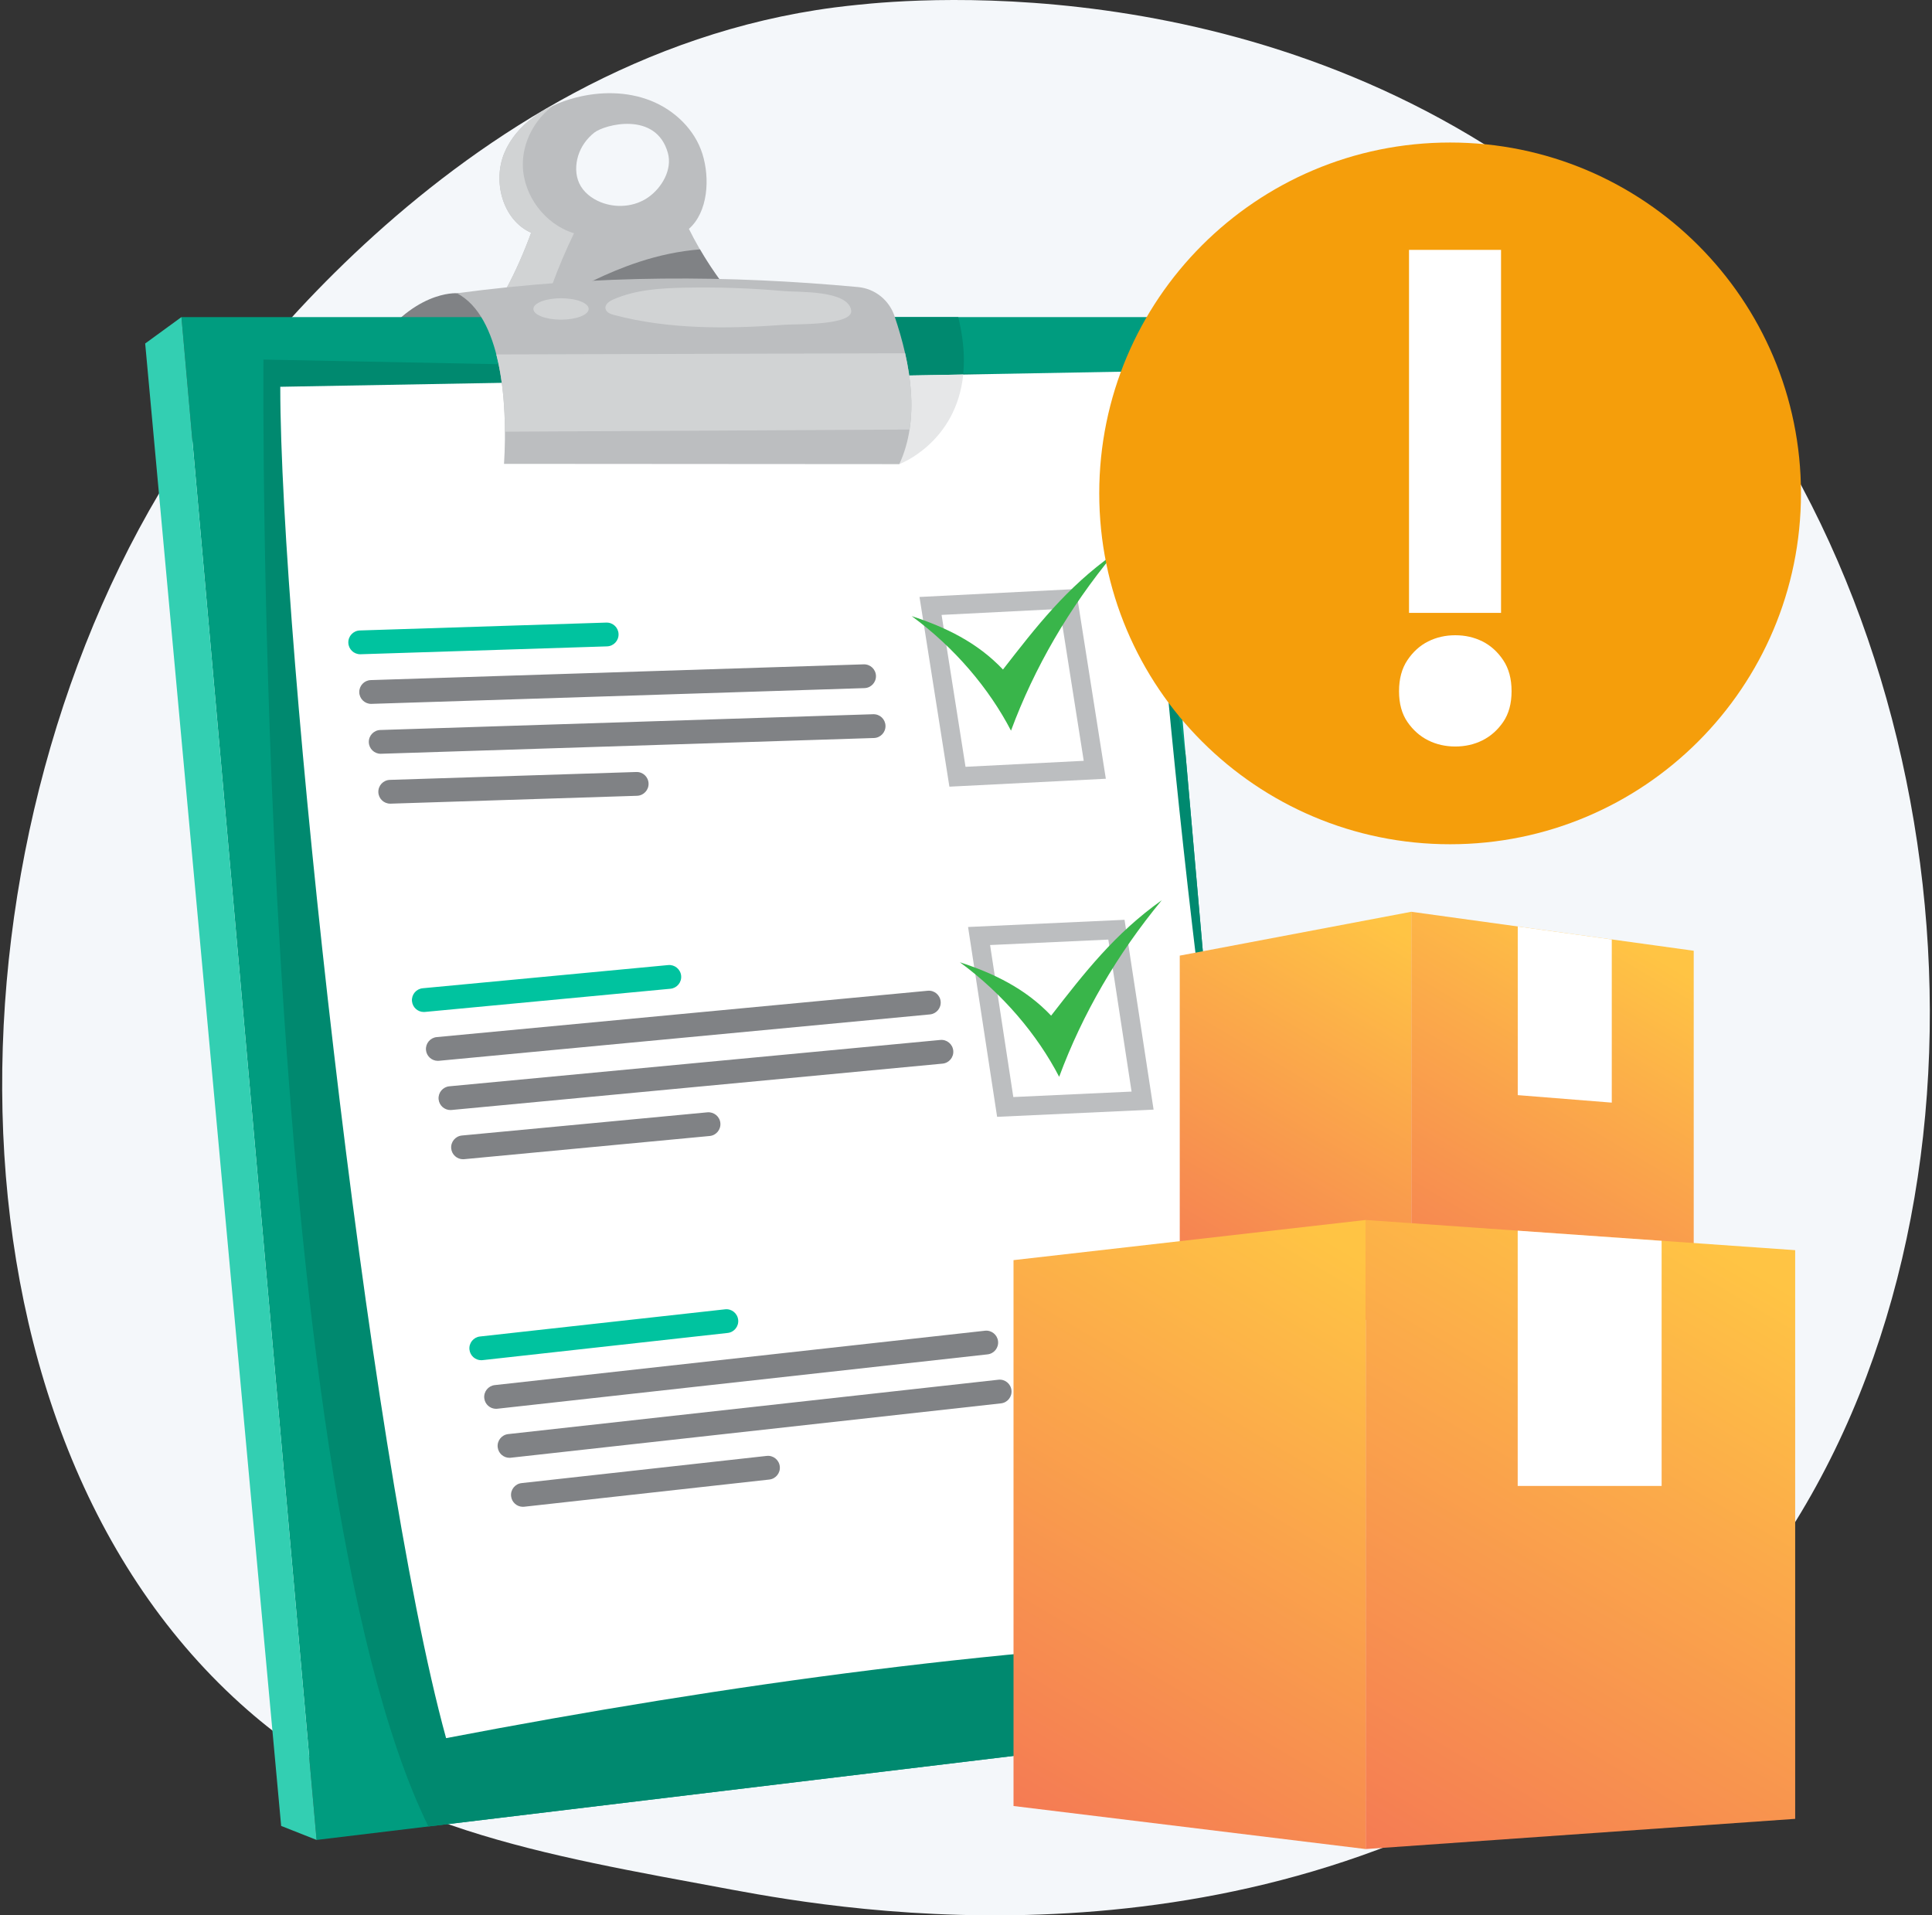 <svg width="116" height="115" viewBox="0 0 116 115" fill="none" xmlns="http://www.w3.org/2000/svg">
<rect x="0" y="0" width="116" height="115" fill="#333333" stroke="none"/>
<path d="M101.945 98.903C98.932 102.008 96.236 103.834 94.173 105.212C74.045 118.652 51.036 114.778 43.922 113.454C32.446 111.318 22.757 109.811 14.433 102.29C-4.481 85.203 -3.561 49.555 10.892 27.473C12.605 24.854 27.036 3.463 50.095 0.449C50.658 0.375 51.079 0.333 51.448 0.294C55.015 -0.084 77.119 -2.077 95.144 13.023C97.723 15.185 101.876 19.084 105.726 25.03C119.804 46.773 119.849 80.448 101.945 98.903V98.903Z" fill="#F4F7FA"/>
<path d="M27.435 17.607C27.435 17.607 24.741 17.389 22.278 21.174C28.704 19.71 32.167 20.924 32.167 20.924C32.167 20.924 30.344 17.433 27.435 17.607Z" fill="#808285"/>
<path d="M44.193 18.041C43.08 16.73 42.127 15.283 41.363 13.742C42.516 12.726 42.633 10.709 42.175 9.242C41.716 7.776 40.498 6.609 39.068 6.044C37.639 5.479 36.025 5.48 34.538 5.867C32.733 6.337 30.999 7.465 30.281 9.186C29.564 10.907 30.186 13.217 31.89 13.975C31.054 16.258 29.927 18.514 28.357 20.371C32.852 20.409 37.349 20.447 41.843 20.318C42.576 20.297 43.352 20.257 43.96 19.848C44.568 19.438 44.667 18.601 44.193 18.042L44.193 18.041ZM38.92 11.848C38.096 12.424 36.997 12.51 36.071 12.141C35.53 11.925 35.027 11.543 34.776 11C34.544 10.496 34.55 9.896 34.711 9.363C34.881 8.802 35.235 8.315 35.683 7.962C36.296 7.477 39.391 6.654 40.099 9.179C40.378 10.173 39.744 11.273 38.92 11.848H38.92Z" fill="#BCBEC0"/>
<path d="M32.097 20.398C32.698 18.203 33.472 16.05 34.465 14.005C32.727 13.476 31.425 11.752 31.392 9.935C31.367 8.534 32.1 7.163 33.224 6.337C31.937 6.933 30.822 7.891 30.282 9.186C29.564 10.907 30.186 13.216 31.89 13.975C31.054 16.258 29.928 18.514 28.357 20.371C29.604 20.382 30.85 20.391 32.097 20.398Z" fill="#D1D3D4"/>
<path d="M10.894 19.038H68.881L76.292 103.566L19.008 110.472L10.894 19.038Z" fill="#009C7F"/>
<path d="M53.997 27.867C53.997 27.867 59.23 25.928 57.534 19.038H50.282L53.998 27.867H53.997Z" fill="#00896F"/>
<path d="M10.894 19.038L8.717 20.624L16.881 109.631L19.008 110.472L10.894 19.038Z" fill="#33CFB2"/>
<path d="M76.292 103.566L71.183 45.297L67.1 22.601L15.818 21.589C15.818 21.589 15.263 88.341 25.72 109.663L76.292 103.566Z" fill="#00896F"/>
<path d="M16.828 23.223C34.068 22.914 51.307 22.605 68.546 22.295C70.27 47.766 73.259 73.149 78.203 98.195C60.992 98.722 43.696 101.126 26.784 104.36C22.062 87.212 16.828 38.432 16.828 23.223H16.828Z" fill="white"/>
<path d="M51.779 22.596L53.997 27.867C53.997 27.867 57.413 26.604 57.834 22.487C55.815 22.523 53.797 22.56 51.778 22.596H51.779Z" fill="#E6E7E8"/>
<path d="M32.997 18.25C36.65 18.084 40.302 17.918 43.954 17.751C43.239 16.878 42.594 15.949 42.027 14.973C40.779 15.073 39.55 15.336 38.356 15.729C36.477 16.348 34.707 17.256 32.997 18.25Z" fill="#808285"/>
<path d="M30.262 27.851L53.997 27.867C55.247 25.161 54.702 21.91 53.706 18.972C53.38 18.011 52.526 17.328 51.516 17.235C43.807 16.523 35.917 16.471 27.436 17.607C30.079 18.999 30.497 24.041 30.262 27.851H30.262Z" fill="#BCBEC0"/>
<path d="M54.345 21.211L29.799 21.28C30.167 22.705 30.31 24.344 30.317 25.919L54.611 25.79C54.839 24.312 54.693 22.749 54.345 21.211V21.211Z" fill="#D1D3D4"/>
<path d="M41.086 17.272C39.634 17.302 38.147 17.399 36.816 17.982C36.579 18.086 36.308 18.278 36.355 18.533C36.397 18.755 36.652 18.855 36.87 18.913C40.213 19.791 43.708 19.751 47.13 19.498C47.803 19.449 51.251 19.547 51.106 18.63C50.911 17.406 47.912 17.553 47.068 17.477C45.08 17.299 43.082 17.23 41.086 17.272V17.272Z" fill="#D1D3D4"/>
<path d="M33.685 19.192C34.602 19.192 35.345 18.904 35.345 18.549C35.345 18.195 34.602 17.907 33.685 17.907C32.768 17.907 32.025 18.195 32.025 18.549C32.025 18.904 32.768 19.192 33.685 19.192Z" fill="#D1D3D4"/>
<path d="M66.396 46.757L57.003 47.233L55.208 35.843L64.6 35.367L66.396 46.757H66.396ZM57.971 46.04L65.069 45.68L63.632 36.561L56.534 36.92L57.971 46.04Z" fill="#BCBEC0"/>
<path d="M69.263 66.623L59.868 67.056L58.124 55.658L67.519 55.226L69.263 66.623ZM60.842 65.868L67.941 65.54L66.545 56.414L59.446 56.741L60.841 65.868H60.842Z" fill="#BCBEC0"/>
<path d="M63.559 87.013L61.615 75.647L71.001 75.049L72.945 86.414L63.559 87.013ZM62.956 76.707L64.512 85.807L71.605 85.355L70.048 76.254L62.956 76.707Z" fill="#BCBEC0"/>
<path d="M22.285 42.262C21.901 42.262 21.584 41.957 21.571 41.571C21.559 41.176 21.868 40.846 22.262 40.834L51.857 39.888C52.255 39.876 52.581 40.184 52.594 40.578C52.606 40.973 52.297 41.303 51.903 41.315L22.308 42.261C22.3 42.261 22.293 42.262 22.285 42.262Z" fill="#808285"/>
<path d="M22.857 45.258C22.473 45.258 22.156 44.953 22.144 44.566C22.131 44.172 22.44 43.842 22.835 43.83L52.429 42.883C52.832 42.873 53.153 43.18 53.166 43.574C53.178 43.968 52.869 44.298 52.475 44.311L22.88 45.257C22.872 45.257 22.865 45.258 22.857 45.258H22.857Z" fill="#808285"/>
<path d="M23.429 48.253C23.045 48.253 22.728 47.948 22.716 47.562C22.703 47.167 23.012 46.838 23.407 46.825L38.204 46.352C38.604 46.339 38.928 46.649 38.941 47.043C38.953 47.437 38.644 47.767 38.25 47.78L23.453 48.253C23.445 48.253 23.437 48.253 23.43 48.253H23.429Z" fill="#808285"/>
<path d="M21.627 39.282C21.243 39.282 20.926 38.977 20.914 38.591C20.901 38.197 21.21 37.867 21.605 37.854L36.402 37.381C36.803 37.37 37.126 37.678 37.139 38.072C37.151 38.466 36.842 38.796 36.448 38.809L21.65 39.282C21.642 39.282 21.635 39.282 21.627 39.282V39.282Z" fill="#00C39F"/>
<path d="M26.287 63.694C25.923 63.694 25.612 63.416 25.577 63.047C25.541 62.654 25.829 62.306 26.221 62.269L55.7 59.486C56.091 59.446 56.441 59.736 56.478 60.13C56.515 60.522 56.227 60.87 55.834 60.907L26.355 63.691C26.332 63.693 26.31 63.694 26.287 63.694V63.694Z" fill="#808285"/>
<path d="M27.044 66.648C26.68 66.648 26.369 66.371 26.334 66.001C26.298 65.608 26.586 65.26 26.978 65.223L56.457 62.44C56.848 62.402 57.198 62.691 57.235 63.084C57.272 63.477 56.984 63.825 56.591 63.862L27.112 66.645C27.09 66.647 27.067 66.648 27.044 66.648Z" fill="#808285"/>
<path d="M27.802 69.602C27.437 69.602 27.127 69.325 27.091 68.956C27.054 68.563 27.342 68.214 27.735 68.177L42.475 66.785C42.865 66.752 43.215 67.037 43.252 67.429C43.289 67.822 43.002 68.171 42.608 68.207L27.869 69.599C27.846 69.602 27.824 69.602 27.801 69.602H27.802Z" fill="#808285"/>
<path d="M25.446 60.761C25.081 60.761 24.771 60.483 24.736 60.114C24.699 59.721 24.987 59.373 25.38 59.336L40.119 57.944C40.51 57.907 40.86 58.195 40.897 58.588C40.934 58.981 40.646 59.329 40.253 59.366L25.514 60.758C25.491 60.76 25.468 60.761 25.446 60.761Z" fill="#00C39F"/>
<path d="M29.785 84.587C29.426 84.587 29.117 84.317 29.076 83.951C29.033 83.559 29.315 83.206 29.707 83.163L59.136 79.899C59.528 79.853 59.881 80.138 59.925 80.53C59.968 80.922 59.686 81.275 59.294 81.318L29.864 84.582C29.838 84.585 29.811 84.587 29.785 84.587Z" fill="#808285"/>
<path d="M30.591 87.529C30.232 87.529 29.922 87.259 29.882 86.893C29.838 86.501 30.121 86.148 30.513 86.105L59.942 82.841C60.333 82.795 60.687 83.079 60.73 83.472C60.774 83.864 60.491 84.217 60.099 84.26L30.67 87.524C30.643 87.527 30.617 87.529 30.591 87.529Z" fill="#808285"/>
<path d="M31.395 90.47C31.036 90.47 30.727 90.2 30.687 89.835C30.643 89.443 30.926 89.09 31.317 89.047L46.032 87.415C46.424 87.37 46.777 87.653 46.82 88.046C46.864 88.438 46.581 88.791 46.19 88.834L31.475 90.466C31.448 90.469 31.422 90.47 31.395 90.47Z" fill="#808285"/>
<path d="M28.896 81.669C28.537 81.669 28.227 81.399 28.187 81.033C28.143 80.642 28.426 80.288 28.818 80.245L43.532 78.613C43.926 78.567 44.277 78.852 44.321 79.244C44.365 79.636 44.082 79.989 43.69 80.032L28.976 81.664C28.949 81.667 28.922 81.669 28.896 81.669Z" fill="#00C39F"/>
<path d="M54.739 36.992C56.781 37.662 58.674 38.568 60.22 40.199C62.226 37.617 64.034 35.279 66.864 33.267C64.183 36.512 62.101 40.093 60.702 43.87C59.384 41.328 57.301 38.868 54.739 36.992V36.992Z" fill="#39B54A"/>
<path d="M57.631 57.775C59.672 58.445 61.565 59.351 63.111 60.981C65.118 58.399 66.926 56.061 69.755 54.05C67.074 57.295 64.993 60.876 63.594 64.653C62.276 62.111 60.193 59.651 57.631 57.775V57.775Z" fill="#39B54A"/>
<path d="M61.218 77.198C63.259 77.868 65.152 78.775 66.698 80.405C68.704 77.823 70.513 75.485 73.342 73.473C70.661 76.718 68.58 80.299 67.181 84.076C65.863 81.534 63.779 79.074 61.218 77.198V77.198Z" fill="#39B54A"/>
<path d="M84.736 79.579L70.834 77.88V57.377L84.736 54.744V79.579Z" fill="url(#paint0_linear_13396_108364)"/>
<path d="M101.693 78.499L84.736 79.579V54.744L101.693 57.084V78.499Z" fill="url(#paint1_linear_13396_108364)"/>
<g style="mix-blend-mode:soft-light">
<path d="M91.128 55.627V65.753L96.773 66.203V56.406L91.128 55.627Z" fill="white"/>
</g>
<path d="M107.785 109.206L81.996 111.02V73.249L107.785 75.062V109.206Z" fill="url(#paint2_linear_13396_108364)"/>
<path d="M81.996 111.02L60.853 108.435V75.66L81.996 73.249V111.02Z" fill="url(#paint3_linear_13396_108364)"/>
<g style="mix-blend-mode:soft-light">
<path d="M91.125 73.891V89.217H99.766V74.499L91.125 73.891Z" fill="white"/>
</g>
<path d="M87.066 50.69C98.701 50.69 108.133 41.258 108.133 29.623C108.133 17.989 98.701 8.557 87.066 8.557C75.432 8.557 66 17.989 66 29.623C66 41.258 75.432 50.69 87.066 50.69Z" fill="#F59E0B"/>
<path d="M84 41.502C84 40.76 84.167 40.136 84.504 39.635C84.841 39.134 85.255 38.759 85.751 38.511C86.246 38.264 86.788 38.141 87.379 38.141C87.969 38.141 88.512 38.264 89.007 38.511C89.502 38.759 89.917 39.134 90.254 39.635C90.591 40.136 90.757 40.76 90.757 41.502C90.757 42.245 90.588 42.859 90.254 43.348C89.917 43.837 89.502 44.204 89.007 44.452C88.512 44.699 87.969 44.821 87.379 44.821C86.788 44.821 86.246 44.699 85.751 44.452C85.255 44.204 84.841 43.837 84.504 43.348C84.167 42.859 84 42.245 84 41.502ZM90.125 15V36.799H84.599V15.003H90.125V15Z" fill="white"/>
<defs>
<linearGradient id="paint0_linear_13396_108364" x1="84.909" y1="56.446" x2="69.652" y2="82.214" gradientUnits="userSpaceOnUse">
<stop stop-color="#FFC444"/>
<stop offset="0.31" stop-color="#FBA94A"/>
<stop offset="1" stop-color="#F36F56"/>
</linearGradient>
<linearGradient id="paint1_linear_13396_108364" x1="98.869" y1="57.072" x2="83.043" y2="83.799" gradientUnits="userSpaceOnUse">
<stop stop-color="#FFC444"/>
<stop offset="0.31" stop-color="#FBA94A"/>
<stop offset="1" stop-color="#F36F56"/>
</linearGradient>
<linearGradient id="paint2_linear_13396_108364" x1="104.179" y1="75.54" x2="79.262" y2="117.622" gradientUnits="userSpaceOnUse">
<stop stop-color="#FFC444"/>
<stop offset="0.31" stop-color="#FBA94A"/>
<stop offset="1" stop-color="#F36F56"/>
</linearGradient>
<linearGradient id="paint3_linear_13396_108364" x1="81.91" y1="75.631" x2="58.707" y2="114.82" gradientUnits="userSpaceOnUse">
<stop stop-color="#FFC444"/>
<stop offset="0.31" stop-color="#FBA94A"/>
<stop offset="1" stop-color="#F36F56"/>
</linearGradient>
</defs>
</svg>

